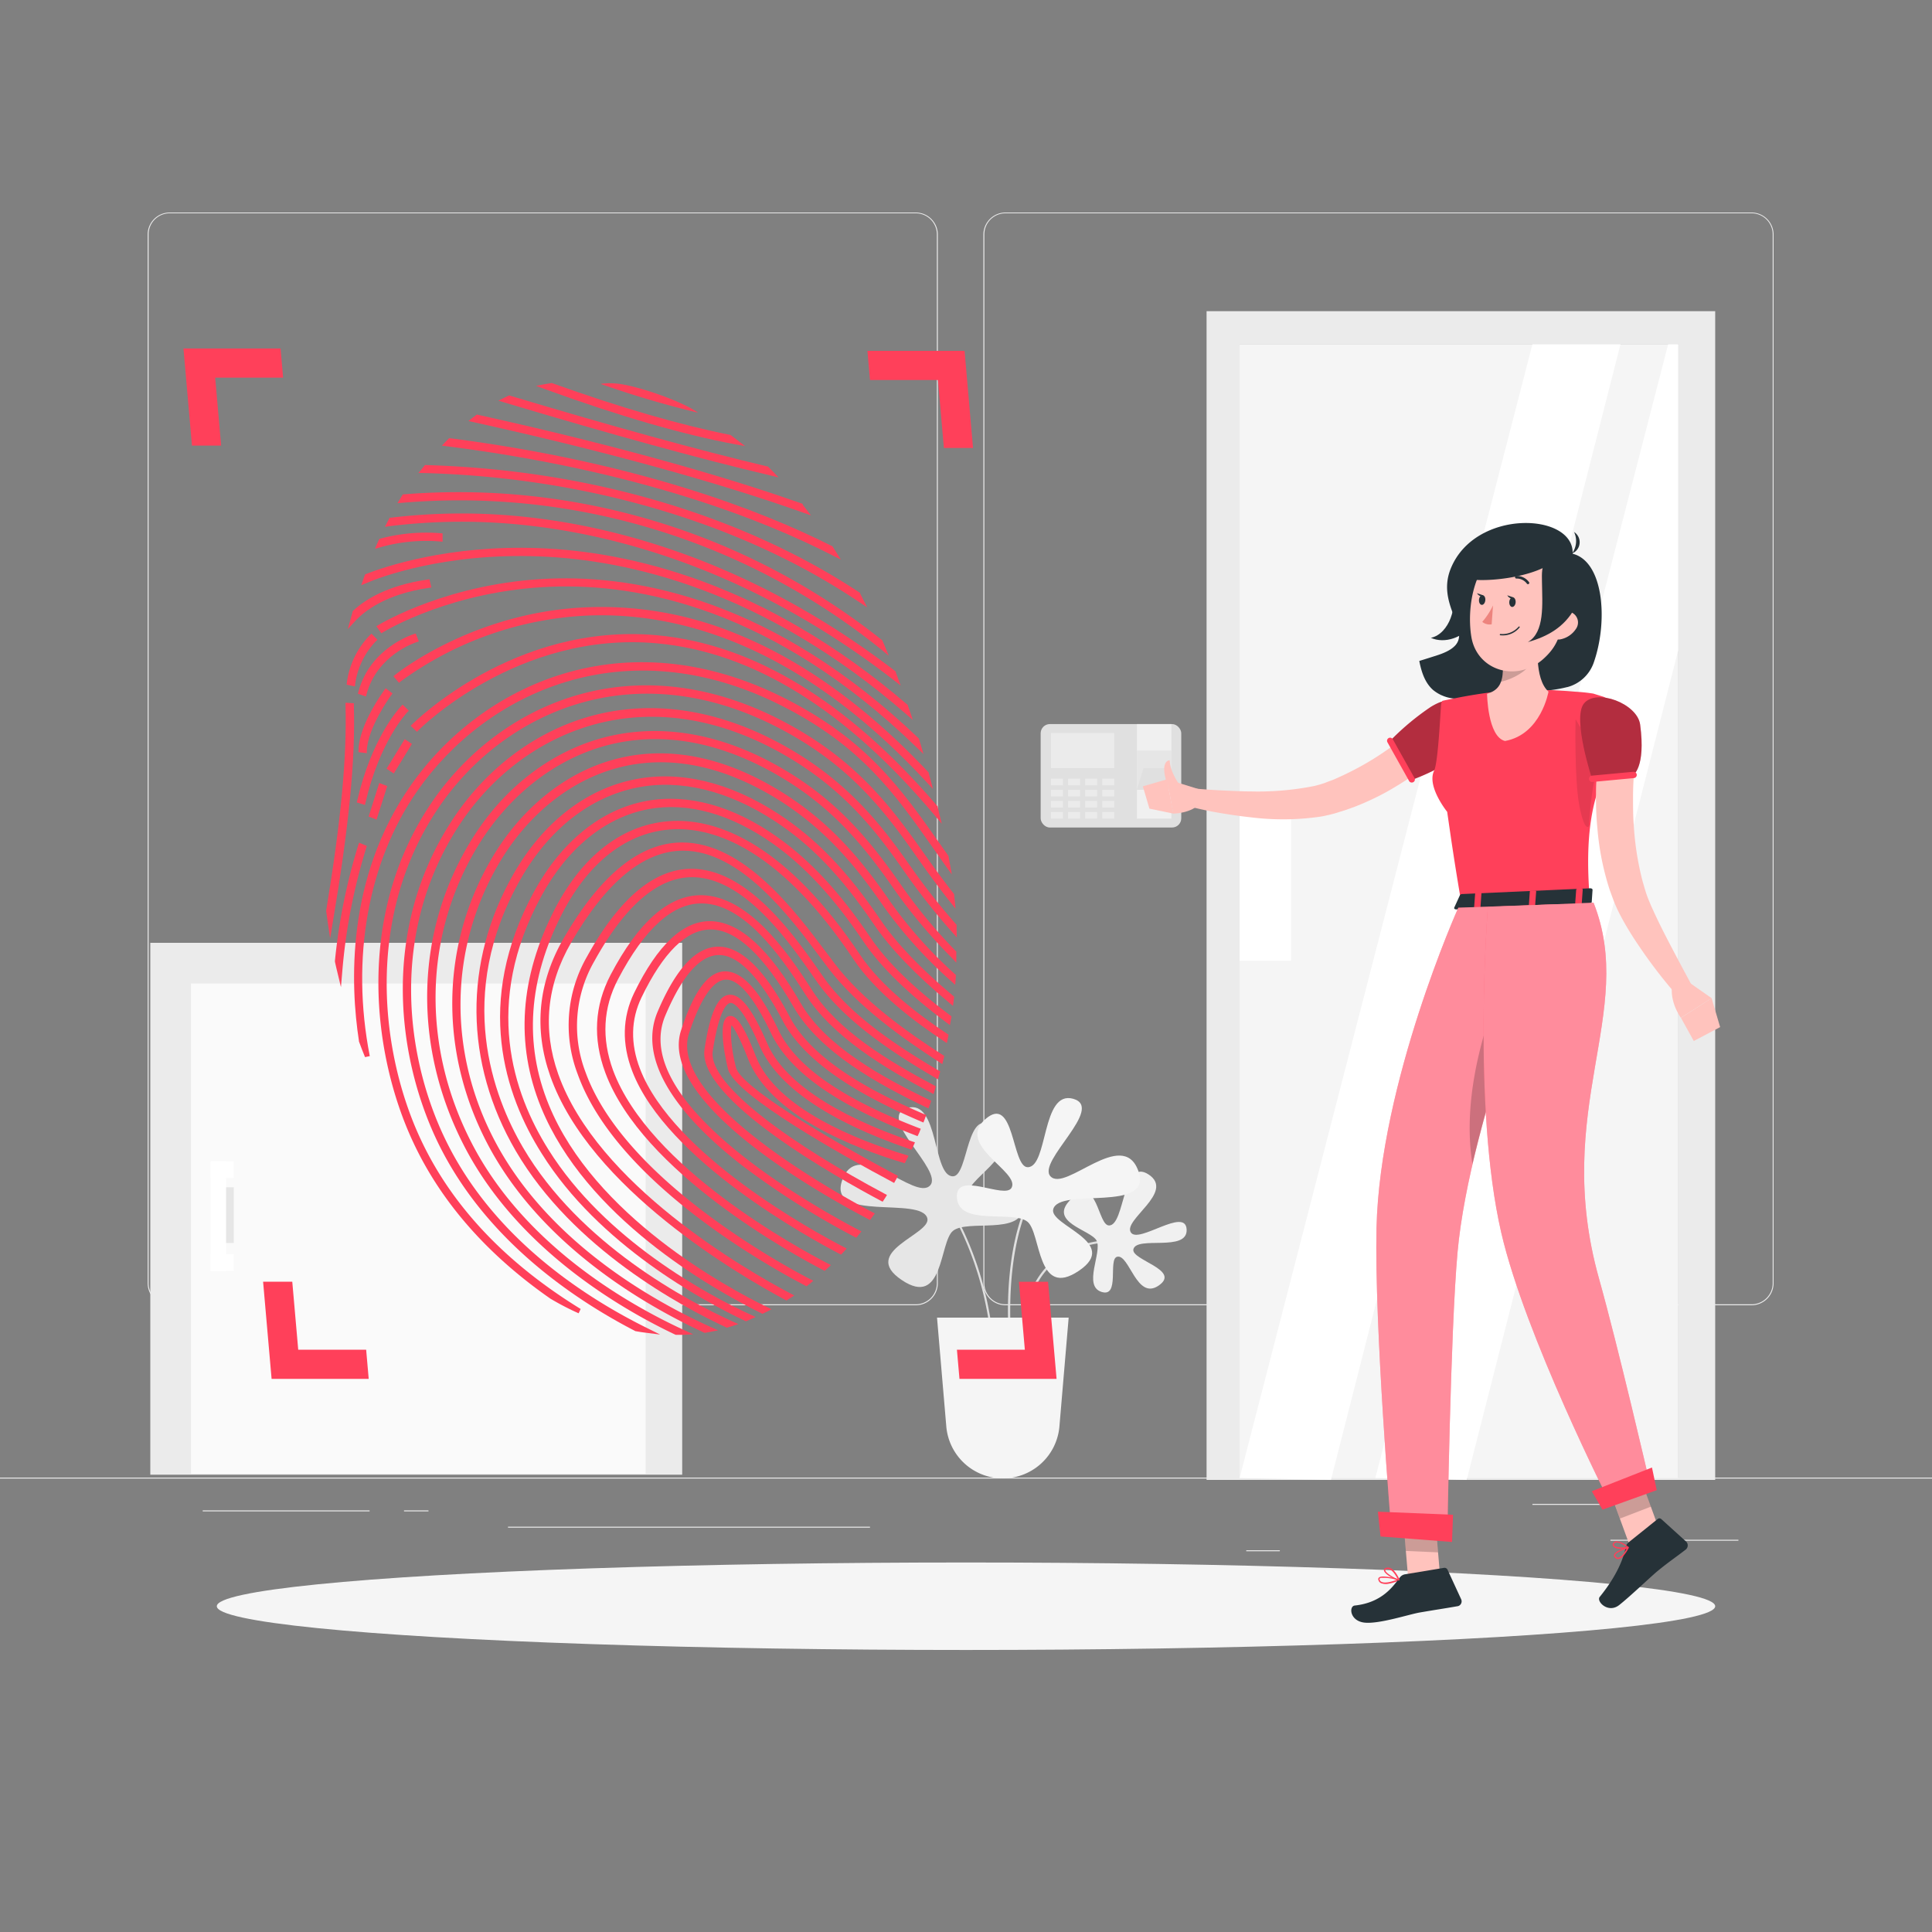 <svg xmlns="http://www.w3.org/2000/svg" viewBox="0 0 500 500"><rect x="0" y="0" width="500" height="500" fill="#808080" stroke="none"/><g id="freepik--background-complete--inject-24"><rect x="416.78" y="398.49" width="33.12" height="0.25" style="fill:#ebebeb"></rect><rect x="322.53" y="401.21" width="8.69" height="0.25" style="fill:#ebebeb"></rect><rect x="396.59" y="389.21" width="19.19" height="0.25" style="fill:#ebebeb"></rect><rect x="52.46" y="390.89" width="43.19" height="0.25" style="fill:#ebebeb"></rect><rect x="104.56" y="390.89" width="6.33" height="0.25" style="fill:#ebebeb"></rect><rect x="131.47" y="395.11" width="93.68" height="0.25" style="fill:#ebebeb"></rect><path d="M237,337.8H43.91a5.71,5.71,0,0,1-5.7-5.71V60.66A5.71,5.71,0,0,1,43.91,55H237a5.71,5.71,0,0,1,5.71,5.71V332.09A5.71,5.71,0,0,1,237,337.8ZM43.91,55.2a5.46,5.46,0,0,0-5.45,5.46V332.09a5.46,5.46,0,0,0,5.45,5.46H237a5.47,5.47,0,0,0,5.46-5.46V60.66A5.47,5.47,0,0,0,237,55.2Z" style="fill:#ebebeb"></path><path d="M453.31,337.8H260.21a5.72,5.72,0,0,1-5.71-5.71V60.66A5.72,5.72,0,0,1,260.21,55h193.1A5.71,5.71,0,0,1,459,60.66V332.09A5.71,5.71,0,0,1,453.31,337.8ZM260.21,55.2a5.47,5.47,0,0,0-5.46,5.46V332.09a5.47,5.47,0,0,0,5.46,5.46h193.1a5.47,5.47,0,0,0,5.46-5.46V60.66a5.47,5.47,0,0,0-5.46-5.46Z" style="fill:#ebebeb"></path><rect y="382.4" width="500" height="0.25" style="fill:#ebebeb"></rect><rect x="269.32" y="187.39" width="36.39" height="26.77" rx="2.38" style="fill:#e0e0e0"></rect><rect x="271.99" y="189.7" width="16.37" height="9.08" style="fill:#ebebeb"></rect><rect x="271.99" y="201.53" width="3.1" height="1.71" style="fill:#ebebeb"></rect><rect x="271.99" y="204.4" width="3.1" height="1.71" style="fill:#ebebeb"></rect><rect x="271.99" y="207.27" width="3.1" height="1.71" style="fill:#ebebeb"></rect><rect x="271.99" y="210.14" width="3.1" height="1.71" style="fill:#ebebeb"></rect><rect x="276.42" y="201.53" width="3.1" height="1.71" style="fill:#ebebeb"></rect><rect x="276.42" y="204.4" width="3.1" height="1.71" style="fill:#ebebeb"></rect><rect x="276.42" y="207.27" width="3.1" height="1.71" style="fill:#ebebeb"></rect><rect x="276.42" y="210.14" width="3.1" height="1.71" style="fill:#ebebeb"></rect><rect x="280.84" y="201.53" width="3.1" height="1.71" style="fill:#ebebeb"></rect><rect x="280.84" y="204.4" width="3.1" height="1.71" style="fill:#ebebeb"></rect><rect x="280.84" y="207.27" width="3.1" height="1.71" style="fill:#ebebeb"></rect><rect x="280.84" y="210.14" width="3.1" height="1.71" style="fill:#ebebeb"></rect><rect x="285.26" y="201.53" width="3.1" height="1.71" style="fill:#ebebeb"></rect><rect x="285.26" y="204.4" width="3.1" height="1.71" style="fill:#ebebeb"></rect><rect x="285.26" y="207.27" width="3.1" height="1.71" style="fill:#ebebeb"></rect><rect x="285.26" y="210.14" width="3.1" height="1.71" style="fill:#ebebeb"></rect><rect x="294.23" y="187.39" width="8.92" height="24.46" style="fill:#f0f0f0"></rect><rect x="294.23" y="194.24" width="8.92" height="10.17" style="fill:#e6e6e6"></rect><polygon points="294.23 204.4 295.93 198.78 301.91 198.78 303.15 204.4 294.23 204.4" style="fill:#e0e0e0"></polygon><polygon points="443.89 80.54 443.89 383 379.59 383 379.71 382.5 434.32 382.5 434.32 89.09 320.81 89.09 320.81 382.5 355.94 382.5 379.59 383 312.26 383 312.26 80.54 443.89 80.54" style="fill:#ebebeb"></polygon><polygon points="434.32 89.09 434.32 382.5 379.71 382.5 379.59 383 355.94 382.5 320.81 382.5 320.81 89.09 434.32 89.09" style="fill:#f0f0f0"></polygon><rect x="320.81" y="89.09" width="113.51" height="293.42" style="fill:#f5f5f5"></rect><polygon points="434.32 89.09 434.32 168.29 379.71 382.5 379.59 383 355.94 382.5 431.72 89.09 434.32 89.09" style="fill:#fff"></polygon><rect x="320.81" y="204.82" width="13.31" height="43.81" style="fill:#fff"></rect><polygon points="396.59 89.09 320.81 382.51 344.45 383 419.38 89.09 396.59 89.09" style="fill:#fff"></polygon><path d="M261.21,343.63a.28.28,0,0,1-.29-.28c-.88-26.06,7.06-36,7.14-36.1a.29.29,0,0,1,.45.37c-.08.09-7.88,9.9-7,35.71a.28.28,0,0,1-.28.3Z" style="fill:#e0e0e0"></path><path d="M264.92,343.63h0a.29.29,0,0,1-.26-.32c.7-7.62,3.43-13.44,8.13-17.3,7.32-6,17-5.09,17.09-5.08a.29.29,0,0,1,.26.32.29.29,0,0,1-.32.26c-.09,0-9.53-.91-16.67,4.95-4.57,3.76-7.23,9.45-7.91,16.91A.28.28,0,0,1,264.92,343.63Z" style="fill:#e0e0e0"></path><path d="M283.8,321.09c-1.41-2.84-13.11-4.78-6.41-10.94s6.67,7.05,9.65,7c4.17-.07,3.36-17.74,10.24-13.18s-6.79,11.77-4.6,15c2,3,14.15-6.7,14.42-.77s-12.93,1.54-13.78,5.11c-.65,2.79,12.36,5.32,6.59,9.36s-7.62-8.21-10.8-7.42c-2.41.6.81,10.66-4.05,9.09S285.29,324.08,283.8,321.09Z" style="fill:#f0f0f0"></path><path d="M256.78,346.88a.3.3,0,0,1-.29-.27C254.17,324,244,310.1,243.87,310a.3.3,0,0,1,0-.41.29.29,0,0,1,.41.06c.11.14,10.4,14.11,12.74,36.94a.29.29,0,0,1-.26.32Z" style="fill:#e0e0e0"></path><path d="M246.61,318.56c-3.53,2.94-2.36,20.06-13.27,12.69S241,319.5,240,315.32c-1.49-5.86-26.1,1.18-22-10s18.84,5.65,22.71,1.47c3.55-3.83-14.16-17.7-5.9-20.06s6.48,17.7,11.8,17.7c4.14,0,3.37-19.17,11-12.39s-9,13.47-6.85,17.68c1.66,3.2,14.75-4.7,14.16,2.68S250.32,315.48,246.61,318.56Z" style="fill:#e6e6e6"></path><path d="M274.18,369.13,276.57,341H242.5l2.4,28.15a14.69,14.69,0,0,0,14.64,13.45h0A14.69,14.69,0,0,0,274.18,369.13Z" style="fill:#f5f5f5"></path><path d="M265.93,316.2c3.53,2.94,2.36,20.06,13.27,12.69s-7.7-11.75-6.63-15.93c1.49-5.86,26.1,1.18,22-10s-18.84,5.65-22.71,1.47c-3.56-3.83,14.16-17.7,5.9-20.06s-6.48,17.7-11.8,17.7c-4.14,0-3.37-19.17-11-12.39s9,13.47,6.85,17.68c-1.66,3.2-14.75-4.7-14.16,2.68S262.22,313.12,265.93,316.2Z" style="fill:#f5f5f5"></path><rect x="38.9" y="244" width="137.65" height="137.65" style="fill:#ebebeb"></rect><rect x="49.43" y="254.53" width="117.66" height="126.87" style="fill:#fafafa"></rect><rect x="56.52" y="307.27" width="3.98" height="14.42" style="fill:#e6e6e6"></rect><rect x="54.53" y="300.57" width="3.98" height="28.33" style="fill:#fff"></rect><rect x="54.53" y="300.57" width="5.96" height="4.3" style="fill:#fff"></rect><rect x="54.53" y="324.59" width="5.96" height="4.3" style="fill:#fff"></rect></g><g id="freepik--Shadow--inject-24"><ellipse id="freepik--path--inject-24" cx="250" cy="415.69" rx="193.89" ry="11.32" style="fill:#f5f5f5"></ellipse></g><g id="freepik--Character--inject-24"><g id="freepik--group--inject-24"><path d="M412.49,171.39a9.91,9.91,0,0,1-6.83,6.42h-.05a35.11,35.11,0,0,1-4.19.78l-.69.09c-4.78.56-9.68.45-14.47,1.14l-.72.11a51.94,51.94,0,0,1-7.21.94,14.62,14.62,0,0,1-1.62-.06,10,10,0,0,1-5.85-2.26c-2.11-1.88-3-4.68-3.55-7.5q2.16-.66,4.79-1.51c12.72-4.18-1.16-11.18,3.34-22.36,6.29-15.64,32-14.54,31.56-3.87C415.05,145.32,416.2,160.73,412.49,171.39Z" style="fill:#263238"></path><path d="M377.07,152.65c-.59,2.44-.78,5-1.66,7.34s-2.65,4.58-5.11,5.08c3.7,1.64,8.28-.17,10.78-3.35s3.3-7.41,3.38-11.47c0-.94.17-2.07-.49-2.73C379.24,142.82,377.65,150.21,377.07,152.65Z" style="fill:#263238"></path><path d="M373.51,194.41l-1,.9-.79.7c-.58.52-1.15,1-1.74,1.46-1.17.93-2.35,1.86-3.56,2.72-.25.17-.5.35-.74.5a8.73,8.73,0,0,1-.74.5l-.59.4c-1.82,1.2-3.66,2.32-5.55,3.38q-2.06,1.13-4.17,2.1c-1.32.62-2.67,1.19-4,1.71l-2.14.77c-.73.25-1.46.45-2.17.69l-1.1.33-1.19.3c-.78.18-1.57.36-2.33.48a67.28,67.28,0,0,1-17.93.18c-2.9-.31-5.78-.74-8.62-1.23-2-.35-4-.76-6-1.25-.83-.19-1.67-.41-2.51-.64l.87-4.48,2.4.21c2,.16,3.95.31,5.91.4,2.77.13,5.54.28,8.3.28a74.05,74.05,0,0,0,15.93-1.39c.61-.14,1.21-.31,1.8-.48l.86-.28.92-.35c.6-.24,1.2-.42,1.84-.71l1.77-.8a78.45,78.45,0,0,0,7-3.68c1.57-.93,3.12-1.93,4.64-3l.91-.64c.18-.12.37-.25.55-.39l.58-.41.18-.13c1-.73,2-1.51,3-2.29l1.52-1.26,1.41-1.22,4.74,4.88Z" style="fill:#ffc3bd"></path><path d="M310.93,204.45,302,201.68l1.63,8.88s4.78,0,7.06-2.79Z" style="fill:#ffc3bd"></path><polygon points="295.77 203.5 297.47 209.28 303.65 210.56 302.02 201.68 295.77 203.5" style="fill:#ffc3bd"></polygon><path d="M302.8,204.18a10.41,10.41,0,0,1-1.51-5.18c.09-2.38,1.44-2.21,1.44-2.21s-.25,2.83,3.45,7.6l.09.13Z" style="fill:#ffc3bd"></path><path d="M380,192c-.77,2.32-3.66,4.49-6.69,6.2a55.91,55.91,0,0,1-7.2,3.36l-.81.3-.36-.62-4.55-8.05-.75-1.33.66-.67a67,67,0,0,1,10-8.25c1.88-1.14,3.62-1.83,4.81-1.55C380.56,182.58,381.54,187.44,380,192Z" style="fill:#FF405A"></path><path d="M380,192c-.77,2.32-3.66,4.49-6.69,6.2a55.91,55.91,0,0,1-7.2,3.36l-.81.3-.36-.62-4.55-8.05-.75-1.33.66-.67a67,67,0,0,1,10-8.25c1.88-1.14,3.62-1.83,4.81-1.55C380.56,182.58,381.54,187.44,380,192Z" style="opacity:0.3;isolation:isolate"></path><path d="M366.14,201.51a.78.78,0,0,1-.4.92.81.81,0,0,1-1.05-.27l-.31-.57-4.51-8.06-.8-1.43a.8.8,0,0,1,.31-1.09h0a.84.84,0,0,1,.2-.08.82.82,0,0,1,.74.21.86.86,0,0,1,.14.18l.71,1.28,4.53,8.09.38.68A.78.78,0,0,0,366.14,201.51Z" style="fill:#FF405A"></path><path d="M415,180.33c3.19,1.47,3.58,2.31,3.08,4.62-1,4.47-1.78,8.43-2.44,12-.16.86-.31,1.7-.46,2.51,0,.15-.05.3-.08.46h0c0,.16-.06.3-.09.45s-.08.48-.13.71c-3.15,7.26-4.44,16.09-3.63,29.1.07,1,.08,2,.13,3h-3.26l-10.7,0h-1.63l-12.5.08-1.62,0-3.55,0c-.09-.56-.18-1.09-.27-1.63h0c-.92-5.44-1.68-10.31-2.32-14.63-.36-2.47-.69-4.77-1-6.9,0,0-5.34-6.59-3.39-10.63,1.15-2.37,1.68-16.87,1.88-17.5s.37-.62.37-.62c1-.21,2-.42,2.95-.6q4.37-.89,8.78-1.48c1-.14,2.05-.27,3.08-.38a109.59,109.59,0,0,1,12.16-.28c.26,0,.5,0,.76,0,1,0,2,.08,3,.14,1.18.06,2.36.16,3.53.26a45.71,45.71,0,0,1,4.69.49Z" style="fill:#FF405A"></path><path d="M398.57,161.14c-.84,5.15-1.52,14.56,2.18,17.85,0,0-1.9,11.1-11.26,12.78-4.52-1.14-4.64-12.23-4.64-12.23,5.62-1.57,3.74-7.19,4.14-12.88Z" style="fill:#ffc3bd"></path><path d="M387.89,161.14c1,4.08,2,10.92.56,15.29,3-.63,7.44-3,8.06-5.65a33.44,33.44,0,0,0,.11-5.39Z" style="opacity:0.2;isolation:isolate"></path><path d="M405.35,154.41c-1.13,8.49-1.42,12.11-6,16.18-6.94,6.13-17.12,2.89-18.56-5.75-1.3-7.8.75-20.37,9.34-23.18a11.7,11.7,0,0,1,15.25,12.75Z" style="fill:#ffc3bd"></path><path d="M403.31,144.24c-5.23,5.73-21.84,6.8-24.36,5.22,5.1-7.11,13-11.13,17.45-10.2A11.75,11.75,0,0,1,403.31,144.24Z" style="fill:#263238"></path><path d="M406.87,143.3h-.07l-.14.19Z" style="fill:#263238"></path><path d="M407,143.17l-.15.13A.2.2,0,0,0,407,143.17Z" style="fill:#263238"></path><path d="M406.8,143.3l0-.06-.14.06S406.77,143.3,406.8,143.3Z" style="fill:#263238"></path><path d="M407.37,137.68a5.46,5.46,0,0,1-.53,5.56,3.14,3.14,0,0,0,.53-5.56Z" style="fill:#263238"></path><path d="M407.84,162.78a6.26,6.26,0,0,1-4,2.68c-2.16.41-3.06-1.55-2.31-3.49.67-1.76,2.61-4,4.69-3.63a2.83,2.83,0,0,1,2.09,3.4A2.87,2.87,0,0,1,407.84,162.78Z" style="fill:#ffc3bd"></path><path d="M400.18,144.9c-1.28,1.51-1.15,3.67-1.12,5.65.08,5.8.77,13.08-3.66,15.62,5.24-1.46,9.43-3.93,12.1-8.67,2.11-3.75,2-6,.4-10C406.7,144.48,403.09,141.5,400.18,144.9Z" style="fill:#263238"></path><path d="M407.76,186.13s-.36,15.59,1,22.5,2.43,5.19,2.43,5.19.67-10.73,2-13.72S407.76,186.13,407.76,186.13Z" style="opacity:0.1;isolation:isolate"></path><path d="M422.93,199.08c-.09,1.06-.15,2.35-.21,3.54s-.09,2.44-.09,3.66c0,2.45,0,4.91.19,7.34a75.59,75.59,0,0,0,2.23,14.26c.32,1.11.65,2.28,1,3.35s.83,2.18,1.3,3.29c1,2.22,2.07,4.48,3.21,6.72,2.29,4.49,4.72,9,7.13,13.5l-3.84,2.7a128.34,128.34,0,0,1-9.62-12.52c-1.49-2.18-2.91-4.42-4.23-6.82-.66-1.2-1.3-2.42-1.88-3.76s-1-2.62-1.5-3.94a70.11,70.11,0,0,1-3.22-16.09,78.65,78.65,0,0,1-.36-8.12c0-1.36,0-2.69.1-4.05s.15-2.66.32-4.16Z" style="fill:#ffc3bd"></path><path d="M436.46,253.77l6.5,4.55L435,263.4s-3.53-4.8-1.95-9.68Z" style="fill:#ffc3bd"></path><polygon points="445.17 265.81 438.35 269.41 435.03 263.41 442.96 258.32 445.17 265.81" style="fill:#ffc3bd"></polygon><path d="M424.47,187.53c1.5,11.27-1.88,13.1-1.88,13.1l-10.55,1s-5.19-15.71-2.13-19.55C413.1,178.08,423.74,182.06,424.47,187.53Z" style="fill:#FF405A"></path><path d="M424.47,187.53c1.5,11.27-1.88,13.1-1.88,13.1l-10.55,1s-5.19-15.71-2.13-19.55C413.1,178.08,423.74,182.06,424.47,187.53Z" style="opacity:0.3;isolation:isolate"></path><path d="M423.59,200.47h0a.83.83,0,0,1-.74.9h0l-10.72,1a.82.82,0,0,1-.89-.74h0a.81.81,0,0,1,.72-.89h0l10.72-1A.83.83,0,0,1,423.59,200.47Z" style="fill:#FF405A"></path><path d="M377.82,231.69l-1.46,3.19c-.12.25.15.5.58.47l34.41-1.56c.32,0,.58-.18.59-.37l.21-3.14c0-.22-.27-.4-.62-.39l-33.14,1.49A.66.66,0,0,0,377.82,231.69Z" style="fill:#263238"></path><path d="M382.74,235.47l-.94,0c-.19,0-.34-.08-.33-.19l.3-4.09c0-.11.17-.22.36-.23l.95,0c.18,0,.34.09.32.2l-.29,4.09A.36.36,0,0,1,382.74,235.47Z" style="fill:#FF405A"></path><path d="M408.9,234.52l-.94,0c-.19,0-.34-.08-.34-.2l.3-4.09c0-.11.17-.23.36-.23l1,0a.25.25,0,0,1,.33.21l-.29,4.09C409.26,234.41,409.09,234.51,408.9,234.52Z" style="fill:#FF405A"></path><path d="M396.9,235l-.95,0a.24.24,0,0,1-.32-.21l.29-4.08c0-.11.18-.22.37-.23l.94,0c.19,0,.34.09.33.21l-.3,4.09C397.25,234.9,397.06,235,396.9,235Z" style="fill:#FF405A"></path><path d="M392.25,155.89c-.05.69-.47,1.21-.91,1.19s-.79-.61-.74-1.31.46-1.21.91-1.19S392.29,155.2,392.25,155.89Z" style="fill:#263238"></path><path d="M384.4,155.34c-.06.69-.46,1.22-.91,1.2s-.79-.62-.73-1.32.45-1.22.9-1.2S384.48,154.63,384.4,155.34Z" style="fill:#263238"></path><path d="M383.86,154.07l-1.62-.55S383,154.8,383.86,154.07Z" style="fill:#263238"></path><path d="M386.39,156.68a19,19,0,0,1-2.78,4.26,3,3,0,0,0,2.43.63Z" style="fill:#ed847e"></path><path d="M389.58,164.41a6.83,6.83,0,0,1-1.28,0,.17.17,0,0,1-.16-.18h0a.18.18,0,0,1,.18-.16,5.52,5.52,0,0,0,4.67-1.85.16.16,0,0,1,.22-.07.14.14,0,0,1,.08.2s0,0,0,0A5.58,5.58,0,0,1,389.58,164.41Z" style="fill:#263238"></path><path d="M395.48,151.19a.37.37,0,0,1-.31-.13,3.25,3.25,0,0,0-2.71-1.33.35.35,0,0,1-.37-.32.33.33,0,0,1,.31-.36h0a3.92,3.92,0,0,1,3.3,1.59.33.33,0,0,1-.05.47A.38.38,0,0,1,395.48,151.19Z" style="fill:#263238"></path><path d="M381.58,150.41a.36.36,0,0,1-.33-.08.34.34,0,0,1,0-.48h0a3.94,3.94,0,0,1,3.44-1.26.33.33,0,0,1,.28.37v0a.32.32,0,0,1-.39.26h0a3.31,3.31,0,0,0-2.82,1.07A.38.38,0,0,1,381.58,150.41Z" style="fill:#263238"></path><path d="M362,408.71H362c-.24-.07-.95-.26-1.76-.43-1.31-.26-2.9-.46-3.38,0a.52.52,0,0,0-.14.56,1.22,1.22,0,0,0,.65.86,3.39,3.39,0,0,0,2.06.16,12.42,12.42,0,0,0,2.18-.64A3.07,3.07,0,0,0,362,409h0l0,0a.15.15,0,0,0,.1-.16A.16.16,0,0,0,362,408.71Zm-4.48.66a.87.87,0,0,1-.49-.63.23.23,0,0,1,.06-.24.67.67,0,0,1,.38-.15v0a12.47,12.47,0,0,1,4,.5C360.42,409.27,358.46,409.86,357.53,409.37Z" style="fill:#FF405A"></path><polygon points="372.95 410.95 364.68 411.42 362.93 390.68 371.19 390.2 372.95 410.95" style="fill:#ffc3bd"></polygon><polygon points="429.76 396.82 421.74 399.91 414.85 381.05 422.87 377.97 429.76 396.82" style="fill:#ffc3bd"></polygon><path d="M421.46,399.18l7.55-6.06a.69.69,0,0,1,.91,0l6.46,5.85a1.38,1.38,0,0,1,0,1.95.65.65,0,0,1-.12.11c-2.66,2.07-4.06,2.93-7.35,5.61-2,1.68-7,6.49-9.87,8.75s-6.05-1-5-2.16c4.37-5.38,6.1-9.84,6.68-12.75A2.28,2.28,0,0,1,421.46,399.18Z" style="fill:#263238"></path><path d="M363.61,407.43l10.09-1.67a.87.87,0,0,1,.93.5l3.52,7.63a1.29,1.29,0,0,1-.61,1.7,1.14,1.14,0,0,1-.36.1c-3.55.62-5.24.85-9.68,1.61-2.74.45-10.59,3.06-14.39,2.63s-4.07-4.26-2.49-4.42c7.06-.76,9.9-4.94,11.68-7.28A2.08,2.08,0,0,1,363.61,407.43Z" style="fill:#263238"></path><polygon points="362.92 390.69 363.83 401.38 372.17 401.75 371.19 390.21 362.92 390.69" style="opacity:0.2;isolation:isolate"></polygon><polygon points="423.7 380.2 415.68 383.28 419.24 393 427.25 389.92 423.7 380.2" style="opacity:0.2;isolation:isolate"></polygon><path d="M377.41,234.91s-20.3,45.22-21.17,82.87C355.66,343,360,395.29,360,395.29l14.57,3.07s.78-53.58,2.64-74.27c3.19-35.41,25.88-90.09,25.88-90.09Z" style="fill:#FF405A"></path><path d="M377.41,234.91s-20.3,45.22-21.17,82.87C355.66,343,360,395.29,360,395.29l14.57,3.07s.78-53.58,2.64-74.27c3.19-35.41,25.88-90.09,25.88-90.09Z" style="fill:#fff;opacity:0.4"></path><path d="M389.85,251.64,392.57,262a408.92,408.92,0,0,0-11.51,39.24C377.9,281.54,386.07,260.48,389.85,251.64Z" style="opacity:0.2;isolation:isolate"></path><polygon points="357.28 397.64 375.78 399.06 376.04 392.02 356.59 391.22 357.28 397.64" style="fill:#FF405A"></polygon><path d="M385.07,234.72s-4.14,51.42,3.46,84.33c6.14,26.58,28.13,69.91,28.13,69.91l10-6.39s-7.84-33.83-12.85-51.71c-12.29-43.86,9.85-68.84-1.4-97.24Z" style="fill:#FF405A"></path><path d="M385.07,234.72s-4.14,51.42,3.46,84.33c6.14,26.58,28.13,69.91,28.13,69.91l10-6.39s-7.84-33.83-12.85-51.71c-12.29-43.86,9.85-68.84-1.4-97.24Z" style="fill:#fff;opacity:0.4"></path><polygon points="414.73 390.7 428.76 385.65 427.53 379.79 411.95 385.93 414.73 390.7" style="fill:#FF405A"></polygon><path d="M421.46,400.34h0l-.05,0h-.11l-.59.19c-.26.1-.58.21-.91.35h0c-.92.39-1.92.93-2.09,1.51a.68.68,0,0,0,.18.65,1.26,1.26,0,0,0,.67.43l.31,0a2.35,2.35,0,0,0,1.31-.86h0a9.33,9.33,0,0,0,1.29-1.94.36.36,0,0,0,0-.07,0,0,0,0,0,0,0,.09.09,0,0,0,0-.05A.14.14,0,0,0,421.46,400.34Zm-.48.44h0a9.7,9.7,0,0,1-.57.94,3.06,3.06,0,0,1-1.57,1.4.81.81,0,0,1-.72-.33.34.34,0,0,1-.1-.32c.16-.56,1.56-1.19,2.59-1.56l.37-.13s0,0,0,0Z" style="fill:#FF405A"></path><path d="M421.44,400.33l-.05,0a4,4,0,0,0-.5-.38,4.53,4.53,0,0,0-2.65-1.06,1.07,1.07,0,0,0-.74.46.69.69,0,0,0,0,.86,2,2,0,0,0,1.16.55,6.1,6.1,0,0,0,1.13.11h0a7.73,7.73,0,0,0,.84,0c.26,0,.52-.1.77-.16l.06,0a.36.36,0,0,0,0-.07,0,0,0,0,0,0,0,.09.09,0,0,0,0-.05A.17.17,0,0,0,421.44,400.33Zm-3.68-.36c-.05-.07-.13-.2,0-.45a.7.7,0,0,1,.51-.32,1.87,1.87,0,0,1,.47,0,6.26,6.26,0,0,1,2,1l.21.16a2.3,2.3,0,0,1-.26,0C419.69,400.58,418.15,400.45,417.76,400Z" style="fill:#FF405A"></path><path d="M362.21,408.82a2.77,2.77,0,0,0-.13-.29c-.41-.86-1.69-3.28-3.33-2.78-.48.14-.6.41-.59.61,0,.57,1,1.34,2,1.91a11.12,11.12,0,0,0,1.28.61l.27.09.24.07h.08l.12-.06A.2.2,0,0,0,362.21,408.82Zm-3.7-2.47s0-.17.32-.26l.15,0c1.27-.19,2.35,1.79,2.74,2.58C360.42,408.19,358.53,407,358.51,406.35Z" style="fill:#FF405A"></path><path d="M391.71,154.62l-1.63-.56S390.84,155.39,391.71,154.62Z" style="fill:#263238"></path></g></g><g id="freepik--Graphics--inject-24"><polygon points="72.61 90.19 73.27 97.74 55.69 97.74 57.23 115.32 49.68 115.32 47.48 90.19 72.61 90.19" style="fill:#FF405A"></polygon><polygon points="95.42 356.85 94.76 349.3 77.18 349.3 75.64 331.71 68.09 331.71 70.29 356.85 95.42 356.85" style="fill:#FF405A"></polygon><polygon points="248.31 356.85 247.65 349.3 265.23 349.3 263.69 331.72 271.24 331.72 273.44 356.85 248.31 356.85" style="fill:#FF405A"></polygon><polygon points="224.49 90.8 225.15 98.35 242.74 98.35 244.28 115.94 251.82 115.94 249.63 90.8 224.49 90.8" style="fill:#FF405A"></polygon></g><g id="freepik--Fingerprint--inject-24"><path d="M190.35,115l2.48.45-2.05-1.58c-.54-.42-1.1-.84-1.65-1.24l-.13-.1-.16,0C176.17,110,160.75,105.57,143,99.2l-.15-.06-.16,0c-.59.08-1.18.18-1.76.29l-2.22.43,2.22.81C160.27,107.71,176.9,112.51,190.35,115Z" style="fill:#FF405A"></path><path d="M199.48,123.07l2,.47L200,122c-.38-.4-.77-.78-1.17-1.17l-.14-.13-.19,0c-17.68-4.2-40.06-10.36-66.49-18.29l-.24-.07-.21.09-1.15.55-1.43.71,1.62.49C158.22,112.45,181.39,118.82,199.48,123.07Z" style="fill:#FF405A"></path><path d="M207.88,132.68l2,.7-1.29-1.67c-.19-.25-.39-.49-.58-.73l-.26-.32,0-.25-.44-.16c-15.29-5.4-42.2-13.75-83.61-22.9l-.28-.06-.22.16c-.3.22-.6.43-.9.67l-1.07.84,1.41.31C165,118.62,192.4,127.16,207.88,132.68Z" style="fill:#FF405A"></path><path d="M215.62,143.82l2,1-1.21-1.9-.87-1.37-.11-.17-.18-.08c-18.41-9.28-50.48-21.64-98.73-27.88l-.3,0-.2.2-.78.78-.88.93,1.35.17C164.86,121.75,197.17,134.35,215.62,143.82Z" style="fill:#FF405A"></path><path d="M202.62,144.4h0a170.28,170.28,0,0,1,19.79,11.45l2,1.32-1.05-2.09c-.21-.42-.43-.82-.64-1.23l-.1-.18,0-.21-.29-.19a174.58,174.58,0,0,0-18.79-10.76c-19-9.42-50.62-20.9-93.26-22.15h-.31l-.18.23-.66.83-.86,1,1.41,0C152.18,123.59,183.68,135,202.62,144.4Z" style="fill:#FF405A"></path><path d="M113.9,140.13l.64.06v-2.14l-.65-.06a45.88,45.88,0,0,0-15.46,1.41l-.26.07-.11.25c-.16.34-.31.68-.46,1l-.55,1.31,1.38-.4A43.8,43.8,0,0,1,113.9,140.13Z" style="fill:#FF405A"></path><path d="M203.33,151.42a173.1,173.1,0,0,1,24.84,16.76L230,169.7l-.89-2.19c-.22-.55-.46-1.09-.7-1.62l-.07-.16-.14-.12a176.08,176.08,0,0,0-123.63-37.68l-.3,0-.15.24c-.19.29-.37.59-.55.89l.54.4h0l-.56-.36-.68,1.12,1.35-.11A173.59,173.59,0,0,1,203.33,151.42Zm-99.18-21.93Z" style="fill:#FF405A"></path><path d="M136.68,136c22.93,2.53,58,11.54,94.71,40.09l1.71,1.33-.74-2c-.13-.36-.27-.72-.41-1.09l-.12-.31,0-.22-.25-.19c-36.84-28.27-71.92-37.22-94.87-39.75a154.28,154.28,0,0,0-35.57.12l-.3,0-1.22,2.35,1.31-.17A151.79,151.79,0,0,1,136.68,136Z" style="fill:#FF405A"></path><path d="M94.94,218.93l-2-.84-.21.58a152.15,152.15,0,0,0-6.05,30v.1l0,.1c.19.9.4,1.8.62,2.7l.94,3.9.33-3.89a149.41,149.41,0,0,1,6.19-32.07Z" style="fill:#FF405A"></path><path d="M91.58,182.65V182l-2.16-.13,0,.65c.37,13.49-1.17,29.87-5,53.12v.19c.12,1,.26,2,.41,2.94l.61,4.07.66-4C90.27,214.1,92,196.76,91.58,182.65Z" style="fill:#FF405A"></path><polygon points="97.45 212.12 100.22 203.44 98.15 202.64 95.4 211.32 97.45 212.12" style="fill:#FF405A"></polygon><path d="M91.92,177a20,20,0,0,1,5.31-11l.47-.43L96.14,164l-.44.41a21.62,21.62,0,0,0-5.92,12.17l-.07.62,2.14.45Z" style="fill:#FF405A"></path><path d="M92.77,194.66l2.16.26,0-.64c.2-5.83,6-14,6.29-14.32l.36-.5-1.77-1.34-.37.49C99.2,179,93,187.36,92.79,194Z" style="fill:#FF405A"></path><path d="M105.36,184.38l.46-.44-1.64-1.58-.43.46c-.77.83-7.63,8.51-11.27,24.24l-.14.61,2.11.65.14-.61C98.27,191.8,105.3,184.45,105.36,184.38Z" style="fill:#FF405A"></path><polygon points="106.6 192.53 104.74 191.29 100.04 198.94 101.91 200.18 106.6 192.53" style="fill:#FF405A"></polygon><path d="M107.8,166.19l.59-.18-.8-2.06-.6.19c-.46.15-11.22,3.67-14.2,14.79l-.16.61,2.08.71.16-.6C97.59,169.53,107.38,166.33,107.8,166.19Z" style="fill:#FF405A"></path><path d="M111,152.13l.64-.09-.51-2.12-.62.09c-10.19,1.48-16,5.15-19.06,8l-.21.21,0,.18L90,162.82l1.9-2.06C94.2,158.23,99.79,153.76,111,152.13Z" style="fill:#FF405A"></path><path d="M139.71,144c22.87.89,57.87,8.69,94.79,40.81l1.73,1.5-.72-2.13c-.17-.49-.33-1-.51-1.46v-.21l-.23-.19c-37.1-31.85-72.25-39.58-95.2-40.46-23.53-.91-40.28,4.9-44.85,6.7l-.23.09-.09.23c-.12.3-.23.61-.33.91l-.59,1.66,1.41-.58C98,149.5,115,143,139.71,144Z" style="fill:#FF405A"></path><path d="M142.43,149.74c-26.13,1-43.73,11.58-44.48,12l-.54.32,1.27,1.84.53-.32c.72-.44,17.94-10.79,43.52-11.74,22.69-.86,57.52,5.67,94.56,41.65l1.7,1.65-.65-2.23c-.16-.54-.33-1.08-.5-1.61l-.05-.18-.14-.13C200.38,155.35,165.3,148.89,142.43,149.74Z" style="fill:#FF405A"></path><path d="M190.81,164.12a91.43,91.43,0,0,0-45.52-6.44c-25.9,3.07-42.84,16.81-43,16.95l-.46.39,1.44,1.69.47-.39a89,89,0,0,1,42-16.5c22.44-2.67,57,2.56,94,42.53l1.71,1.84-.63-2.37c-.16-.58-.31-1.15-.47-1.72l0-.17-.12-.12C224.43,183,207.8,171,190.81,164.12Z" style="fill:#FF405A"></path><path d="M170,164.4c-37-3.36-63,22.78-63.28,23l-.44.44,1.62,1.55.43-.43c.25-.26,25.67-25.75,61.66-22.47,24.84,2.26,49.07,17.28,72,44.64l1.74,2.07-.63-2.56c-.14-.58-.28-1.14-.41-1.72l0-.18-.14-.17C219.44,181.57,195,166.69,170,164.4Z" style="fill:#FF405A"></path><path d="M108,204.69c17.84-25.59,53.81-42.38,94-22.2,20.89,10.49,29.63,22.95,39.75,37.37q1.44,2.05,2.94,4.16l1.64,2.3-.49-2.7c-.12-.65-.23-1.29-.35-1.87v-.19l-.11-.15c-.64-.9-1.27-1.79-1.89-2.69-10.32-14.68-19.23-27.36-40.64-38.13-41.31-20.76-78.29-3.52-96.62,22.77-16.74,24-15.55,51.65-13.34,66l0,.14c.52,1.37,1,2.74,1.58,4.08l1.23-.26C90.75,248,95.24,223,108,204.69Z" style="fill:#FF405A"></path><path d="M195.64,273.43c-3.79-9.76-5.59-10.79-7-10.45-3.5.84-.26,13.57-.23,13.7,1.8,6.89,30.28,22.7,42.44,29.17l.55.3,1-1.82-.62-.33c-19.14-10.21-40-22.85-41.3-27.69-1.42-5.44-1.46-9.71-1.16-11,.55.61,1.89,2.58,4.27,8.71,5.67,14.61,27.53,23.11,40.06,26.87l.49.15.23-.43.41-.81.34-.7-.79-.24C222.16,295.17,200.88,286.93,195.64,273.43Z" style="fill:#FF405A"></path><path d="M198.55,270c-3.84-8.86-6.86-12.75-9.78-12.56s-5,4.48-6.44,14.08c-2,12.88,34.39,33.27,45.59,39.22l.5.27.3-.44c.17-.24.32-.49.47-.73l.36-.58-.65-.35C206.51,297,183.08,281,184.46,272c1.71-11.12,3.79-12.41,4.65-12.45.62,0,3,.8,7.47,11.11s17.54,19.43,38.81,26.71l.54.19.21-.49c.06-.13.12-.25.17-.37s.13-.26.19-.4l.29-.66-.73-.24C215.67,288.45,202.7,279.66,198.55,270Z" style="fill:#FF405A"></path><path d="M201.46,266.55c-4.85-10.16-9.32-15.12-13.72-15.16s-8.12,5-11.47,15.23c-6.08,18.58,35.51,42.1,48.4,48.86l.49.26,1.24-1.7-.71-.37c-8.9-4.7-53-29-47.37-46.23,3-9.1,6.3-13.91,9.64-13.91s7.27,4.82,11.56,13.81c4.76,10,17,18.63,37.41,26.49l.53.21.24-.48a8.41,8.41,0,0,0,.35-.82l.24-.62-.66-.25C217.76,284.22,205.93,275.93,201.46,266.55Z" style="fill:#FF405A"></path><path d="M204.36,263.12c-6.24-11.85-12.37-18-18.22-18.12S175,250.5,170.2,261.81s2.87,25.11,22.1,40a209,209,0,0,0,28.83,18.27l.47.24.3-.37.55-.66.48-.61-.74-.38c-10.05-5.25-59.68-32.57-50-55.49,4.44-10.51,9.17-15.77,14.07-15.64S196.67,253,202.47,264c6.6,12.53,23.65,21,35.91,26.25l.6.26.32-.83c.06-.18.13-.35.19-.53l.21-.58-.61-.26C227.17,283.16,210.61,275,204.36,263.12Z" style="fill:#FF405A"></path><path d="M207.26,259.68c-8.16-14.09-15.74-21-23.18-21.28-7.2-.21-13.89,6.06-20,18.64-3,6.28-3.19,13.09-.44,20.22,8.87,23.05,46.2,43.37,53.59,47.21l.44.22.31-.32.59-.64.55-.61-.79-.41c-7.29-3.77-44.08-23.71-52.69-46.07-2.52-6.54-2.39-12.78.4-18.54,5.63-11.65,11.64-17.55,17.88-17.55h.25c6.57.2,13.51,6.76,21.22,20.07,6.76,11.68,21.87,20,34.28,25.94l.62.29.23-.6c.1-.26.19-.53.28-.8l.19-.56-.57-.27C228.36,278.82,213.66,270.75,207.26,259.68Z" style="fill:#FF405A"></path><path d="M210.16,256.24C203,245,193.27,232,181.73,231.68h-.35c-8.32,0-16.18,6.93-23.36,20.61-4.18,8-4.64,16.49-1.37,25.31,9.52,25.72,48.63,47.07,56.37,51.09l.41.21.31-.28c.22-.2.44-.4.65-.61l.64-.61-.85-.44C206.54,323,168,302.15,158.66,277c-3-8.22-2.61-16.16,1.3-23.6,6.91-13.19,14.28-19.81,21.92-19.59,10.42.25,19.63,12.66,26.49,23.45,7,11,20.37,19.06,32.56,25.53l.66.35.22-.66c.09-.28.17-.56.25-.83l.13-.51-.49-.27C229.82,274.55,216.79,266.67,210.16,256.24Z" style="fill:#FF405A"></path><path d="M213.05,252.78l-.17-.24c-7.17-10.29-19.17-27.52-33.74-27.69h-.2c-9.59,0-18.68,7.63-27,22.68A35.54,35.54,0,0,0,149.51,278c9.78,27.26,47.51,48.75,58.84,54.69l.38.2.38-.3c.22-.17.44-.34.65-.52l.71-.61-.89-.46c-8-4.15-48.24-26.21-58.06-53.56a33.55,33.55,0,0,1,2.32-28.73c8-14.5,16.6-21.81,25.47-21.69,13.4.16,24.95,16.76,31.84,26.67l.17.24c7.26,10.43,20.24,18.86,30.73,25l.7.42.58-2.06-.47-.27C232.65,271,220,262.81,213.05,252.78Z" style="fill:#FF405A"></path><path d="M216,249.36c-.36-.47-.74-1-1.13-1.51l-.95-1.25c-8-10.67-21.29-28.53-37.36-28.57-10.85,0-21.16,8.33-30.67,24.76-6.62,11.46-7.79,23.47-3.48,35.7,10.24,29.09,49.12,51.67,60.79,57.9l.35.18,2-1.31-1-.52c-11.56-6.1-50-28.23-60.09-56.79-4.09-11.62-3-23,3.34-34,9.13-15.8,18.88-23.8,29-23.8,14.87,0,27.75,17.29,35.45,27.6.74,1,1.44,1.93,2.09,2.78,7.61,10,19.38,18.28,28.78,24.38l.74.48.21-.8.21-.86.09-.45-.41-.27C234.77,267.1,223.33,259,216,249.36Z" style="fill:#FF405A"></path><path d="M222.67,247.22c-19.11-28.58-36.17-34.69-47.13-34.78-13-.05-24.32,8-32,22.9-9,17.56-10.22,34.8-3.52,51.23,11.59,28.4,43.75,46.74,57,53.3l.29.14.27-.12c.33-.15.65-.32,1-.49l1.07-.57-1.17-.58c-10.28-5-44.73-23.59-56.46-52.34-6.46-15.81-5.29-32.46,3.46-49.47,7.25-14.09,17.9-21.85,30-21.85h.22c10.4.08,26.67,6,45.21,33.71,5.68,8.5,15.84,16.19,23.36,21.14l.78.51.19-.94c.06-.27.11-.54.16-.8l.08-.43-.39-.26C237.86,262.73,228.09,255.31,222.67,247.22Z" style="fill:#FF405A"></path><path d="M225.28,242.64c-7.86-11.64-15.48-19.88-24-25.93-11.46-8.15-23.21-11.4-34-9.42-11.72,2.17-22,10.51-29.08,23.48-15.59,28.68-7.54,52.69,2,67.77,14.71,23.57,41.67,38.12,52.58,43.28l.27.12.25-.1c.36-.14.7-.28,1-.44l1.25-.56-1.32-.61c-10.85-5-37.67-19.3-52.29-42.7-9.18-14.58-17-37.8-1.84-65.62,6.77-12.46,16.62-20.45,27.74-22.51,10.16-1.88,21.32,1.24,32.26,9,8.25,5.86,15.68,13.9,23.38,25.3,4.44,6.58,11.69,13.63,21.55,21l.81.6.18-.93c.07-.31.12-.62.16-.94l.06-.4-.34-.25C236.47,255.69,229.51,248.92,225.28,242.64Z" style="fill:#FF405A"></path><path d="M227.89,238.07c-8.75-12.85-16.64-21-26.36-27.39-12.57-8.21-25.42-11.33-37.18-9-12.69,2.49-23.86,11.2-31.46,24.51-13,22.73-12.74,48.86.61,71.7,14.79,25.29,43,40.32,54.39,45.61l.23.1.22-.06c.38-.1.75-.22,1.12-.34l1.63-.53-1.55-.7c-11.4-5.17-39.5-19.91-54.19-45-7.61-13-17.8-39.36-.56-69.57,7.32-12.82,18-21.2,30.15-23.59,11.2-2.21,23.48.79,35.52,8.66,9.45,6.18,17.13,14.17,25.68,26.72,4.32,6.35,10.92,13.21,19.62,20.41l.87.72.15-1.06c.05-.33.09-.66.12-1l0-.35-.29-.24C238.34,250.73,232,244.14,227.89,238.07Z" style="fill:#FF405A"></path><path d="M230.5,233.49c-6.95-10.12-15.25-20.62-28.73-28.84-34.66-21.14-61.64-4.07-74.21,17-13.78,23.06-14,51.32-.74,75.61,14.06,25.68,40.67,40.82,55.28,47.57l.19.09.2,0c.48-.08,1-.16,1.44-.26l1.91-.37-1.86-.84c-14.64-6.61-41.3-21.5-55.29-47-12.94-23.6-12.66-51.08.74-73.5,12.09-20.25,38-36.7,71.34-16.39,13.07,8,21.18,18.24,28,28.14A115.71,115.71,0,0,0,246.25,254l.95.87.11-1.21c0-.35.05-.7.07-1l-.64-.11h0l.64.09,0-.32-.25-.23A113,113,0,0,1,230.5,233.49Z" style="fill:#FF405A"></path><path d="M233.11,228.91c-8.6-12.39-17.17-22.28-31.09-30.27-16-9.23-32.41-11.76-47.34-7.32-13,3.89-24.55,13-32.47,25.74-14.78,23.69-15.55,53.42-2.08,79.52,13.59,26.33,40,41.88,54.6,48.81l.14.06H175c.64,0,1.27,0,1.91,0l2.5-.14-2.36-1.08c-14.71-6.78-41.42-22.07-55-48.45-13.11-25.41-12.35-54.36,2-77.44,13.14-21.09,41.2-38.41,77-17.83,13.53,7.78,21.9,17.44,30.29,29.55a137.31,137.31,0,0,0,15.15,18l1,1.07,0-1.42c0-.39,0-.77,0-1.16v-.28l-.2-.2A135.37,135.37,0,0,1,233.11,228.91Z" style="fill:#FF405A"></path><path d="M235.72,224.34c-7.69-11-16.61-22.53-33.44-31.72-17.19-9.39-34.77-11.77-50.83-6.87-13.85,4.22-26.13,13.72-34.58,26.74-18.57,28.63-13.94,61.88-3.42,83.45,12,24.49,34.26,39.89,50.88,48.5l.16.08h.1c.85.16,1.73.29,2.62.4l3.63.46-3.36-1.67c-17.1-8.47-40-23.78-52.1-48.57-10.27-21-14.79-53.46,3.33-81.37,15.37-23.7,46.89-38.85,82.66-19.3,16.4,9,25.1,20.22,32.61,31a173.49,173.49,0,0,0,12.48,15.82l1.16,1.31-.05-1.84c0-.38,0-.76,0-1.17l0-.23-.16-.18A173.2,173.2,0,0,1,235.72,224.34Z" style="fill:#FF405A"></path><path d="M246.93,231.61l0-.19-.12-.16c-3.24-4.14-6.09-8.14-8.46-11.5-8.48-12-17.6-23.65-35.8-33.15-39.16-20.48-73.92-4.05-91,21.32-19.79,29.4-14.94,65.44-4.76,87.36,7.17,15.54,19.11,29.23,35.41,40.63l.18.13a69.19,69.19,0,0,0,7.37,3.83l.52-1.12c-19.54-12-33.52-26.86-41.54-44.22-9.94-21.41-14.69-56.6,4.64-85.31,16.58-24.64,50.32-40.61,88.32-20.75,17.7,9.26,26.63,20.61,34.94,32.4,2.41,3.44,5.66,8,9.34,12.63l1.31,1.67-.18-2Q247,232.38,246.93,231.61Z" style="fill:#FF405A"></path><path d="M159.55,99.27a17.92,17.92,0,0,0-4.13.08,255,255,0,0,0,25.23,7.46C176.54,103.82,164.61,99.7,159.55,99.27Z" style="fill:#FF405A"></path></g></svg>
